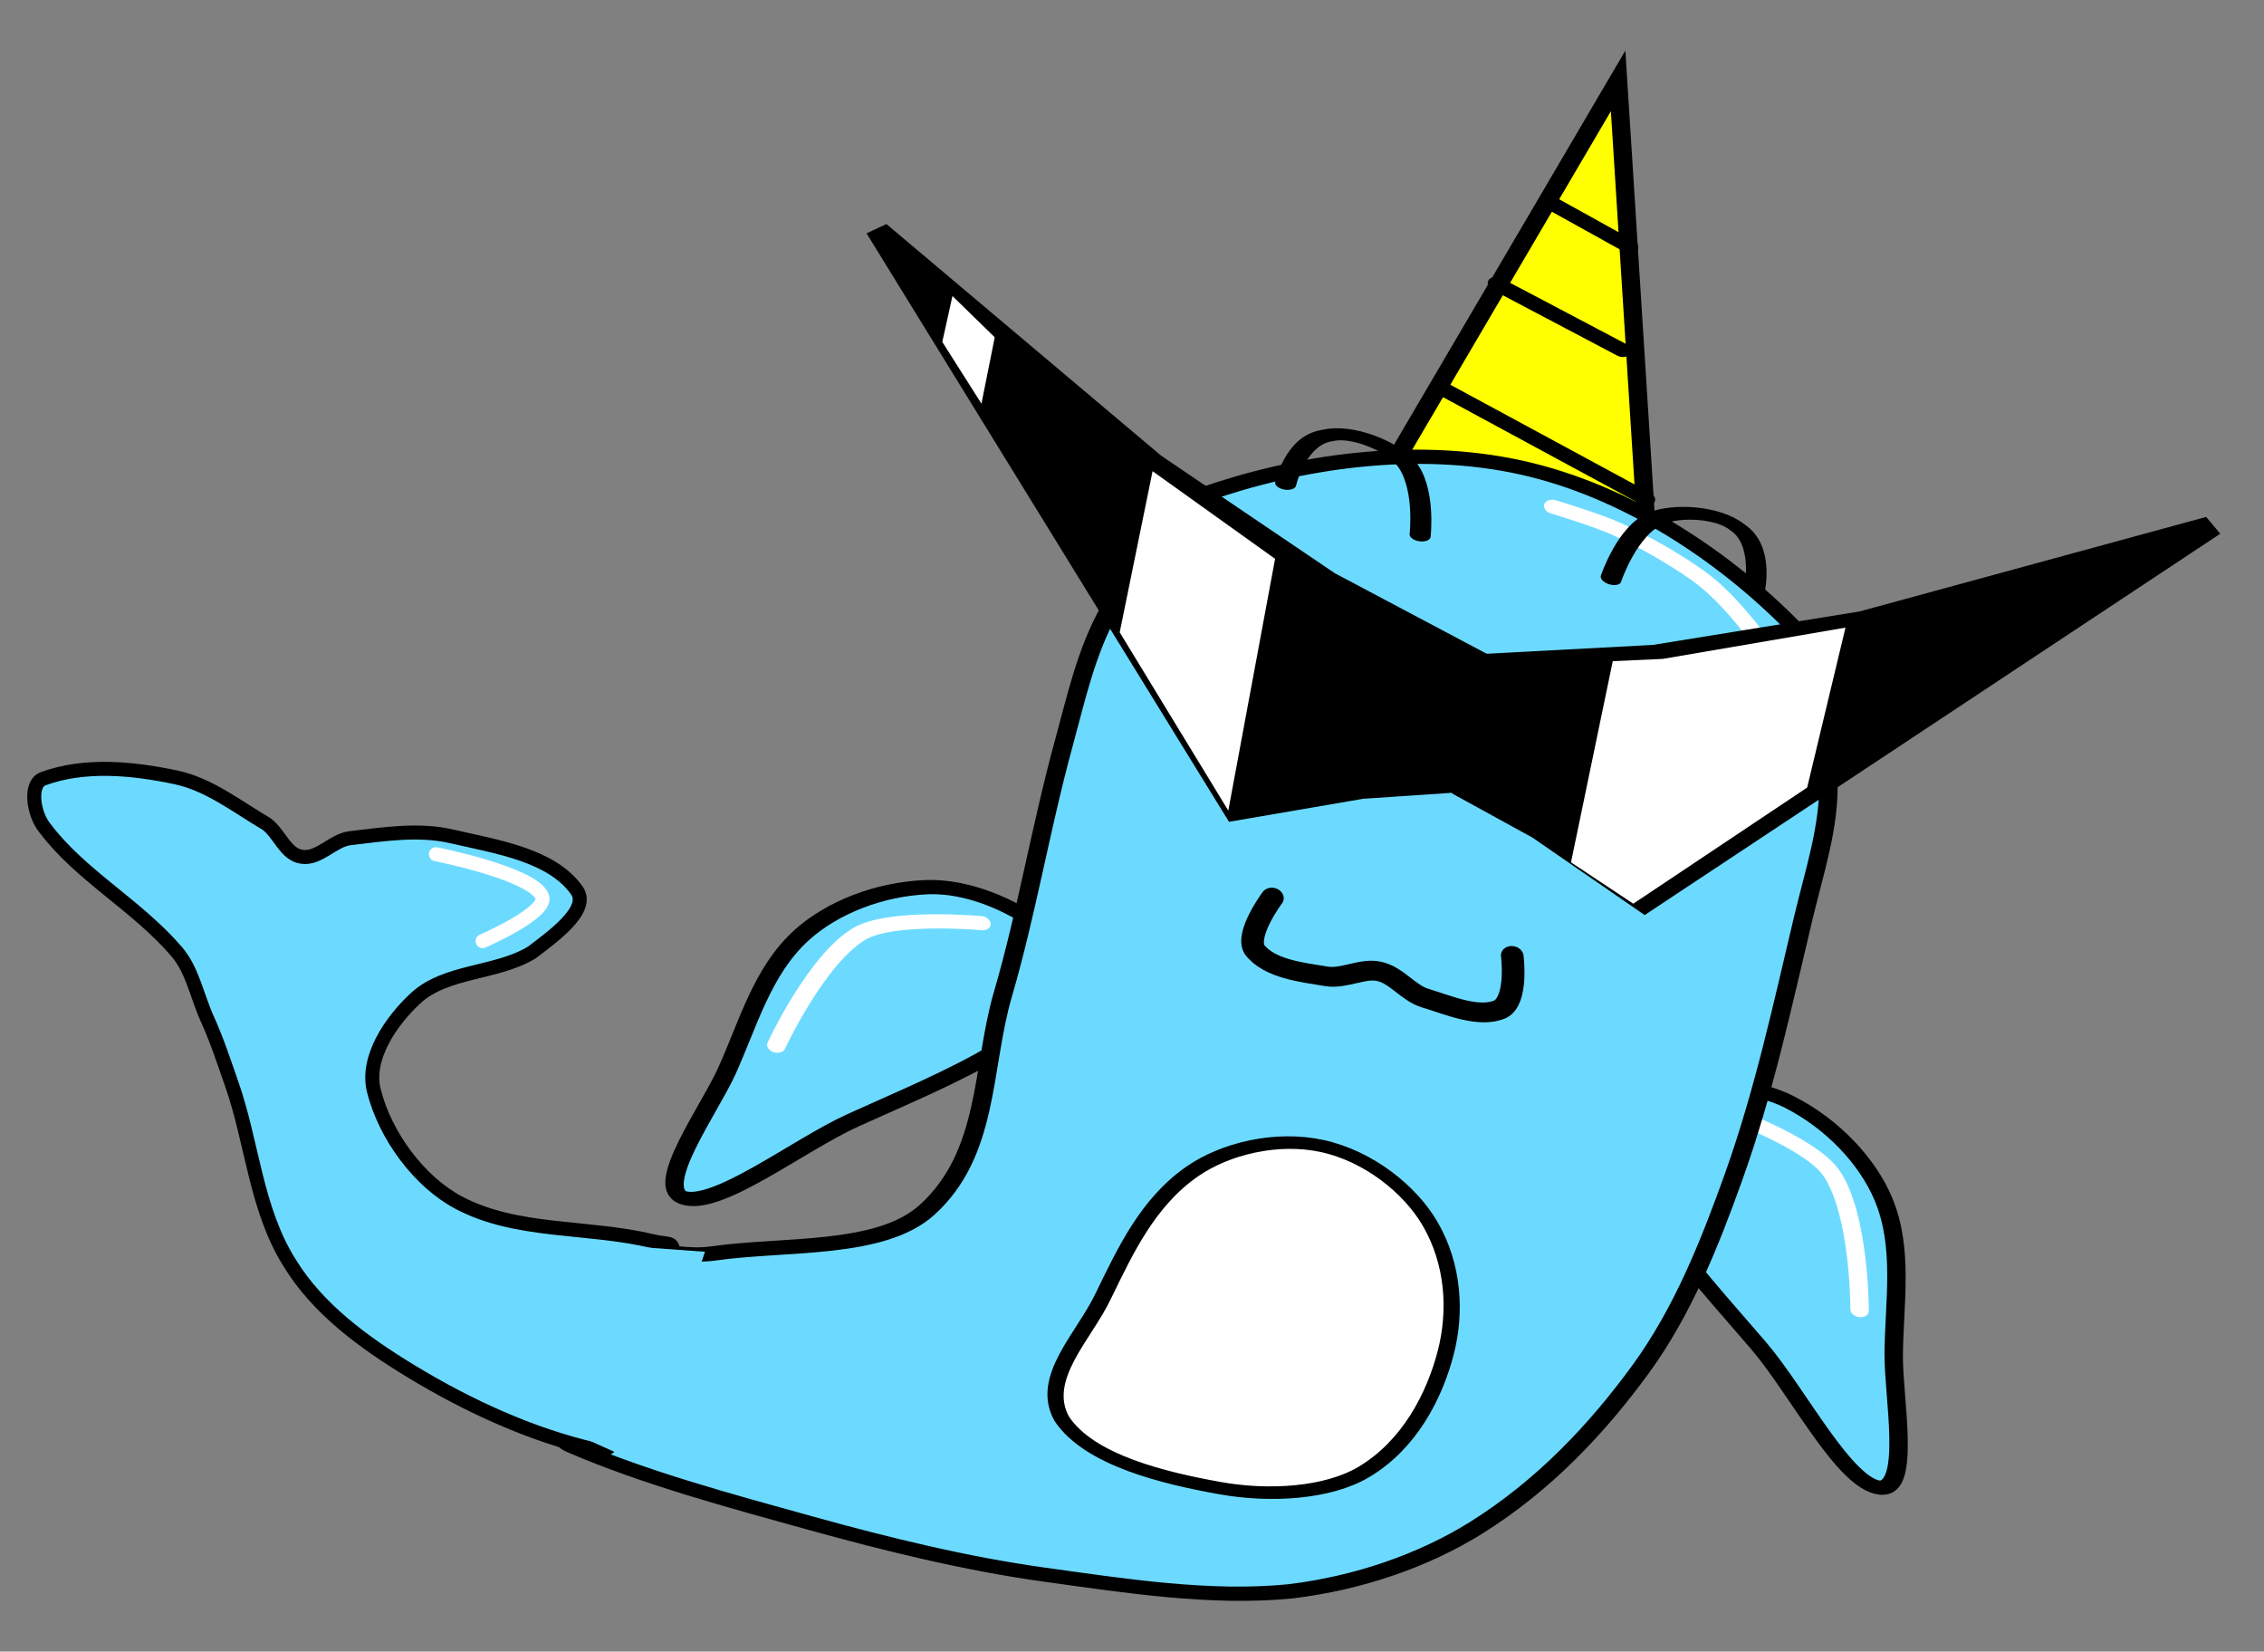 <svg version="1.1" width="85" height="62" viewBox="3 -1 85 62" xmlns="http://www.w3.org/2000/svg" xmlns:xlink="http://www.w3.org/1999/xlink">
  <rect x="3" y="-1" width="85" height="62" fill="#808080" stroke="none"/>
  <!-- Exported by Scratch - http://scratch.mit.edu/ -->
  <g id="ID0.48240807792171836" transform="matrix(1, 0, 0, 1, 0, -5)">
    <path id="ID0.18150845123454928" fill="#6CDAFF" stroke="#000000" stroke-width="2" stroke-linecap="round" d="M 275.150 213.500 C 278.223 213.253 281.442 214.903 282.900 217.250 C 285.034 220.742 284.853 225.356 284.750 229.100 C 284.561 235.743 283.345 242.329 282.400 248.900 C 281.350 256.229 282.584 269.570 279.150 271.350 C 276.051 272.677 271.988 260.610 269.150 255.200 C 265.762 248.740 261.169 242.255 260.100 235.250 C 259.296 229.986 260.419 224.031 263.400 219.600 C 265.862 215.944 270.774 213.876 275.150 213.500 Z " transform="matrix(-0.307, 0.094, 0.159, 0.251, 116.15, -34.5)"/>
    <path id="ID0.0035421540960669518" fill="none" stroke="#FFFFFF" stroke-width="2" stroke-linecap="round" d="M 270.650 218.350 C 270.650 218.350 263.877 225.469 263.750 230.100 C 263.549 236.389 269.750 248.300 269.750 248.300 " transform="matrix(-0.307, 0.094, 0.159, 0.251, 116.15, -34.5)"/>
  </g>
  <g id="ID0.48240807792171836">
    <path id="ID0.18150845123454928" fill="#6CDAFF" stroke="#000000" stroke-width="2" stroke-linecap="round" d="M 275.150 213.500 C 278.223 213.253 281.442 214.903 282.900 217.250 C 285.034 220.742 284.853 225.356 284.750 229.100 C 284.561 235.743 283.345 242.329 282.400 248.900 C 281.350 256.229 282.584 269.570 279.150 271.350 C 276.051 272.677 271.988 260.610 269.150 255.200 C 265.762 248.740 261.169 242.255 260.100 235.250 C 259.296 229.986 260.419 224.031 263.400 219.600 C 265.862 215.944 270.774 213.876 275.150 213.500 Z " transform="matrix(0.239, 0.214, -0.25, 0.16, 29.75, -59.2)"/>
    <path id="ID0.0035421540960669518" fill="none" stroke="#FFFFFF" stroke-width="2" stroke-linecap="round" d="M 270.650 218.350 C 270.650 218.350 263.877 225.469 263.750 230.100 C 263.549 236.389 269.750 248.300 269.750 248.300 " transform="matrix(0.239, 0.214, -0.25, 0.16, 29.75, -59.2)"/>
  </g>
  <g id="ID0.2420122711919248">
    <g id="ID0.7129468834027648">
      <path id="ID0.2604714026674628" fill="#FFFF00" stroke="#000000" stroke-width="2" stroke-linecap="round" d="M 237 85.650 L 251.300 144.300 L 224 145.300 L 237 85.650 Z " transform="matrix(-0.341, -0.075, -0.057, 0.257, 149.45, -2.2)"/>
      <path id="ID0.4227697029709816" fill="none" stroke="#000000" stroke-width="2" stroke-linecap="round" d="M 248 134 L 224.350 143 " transform="matrix(-0.341, -0.075, -0.057, 0.257, 149.45, -2.2)"/>
      <path id="ID0.39849042566493154" fill="none" stroke="#000000" stroke-width="2" stroke-linecap="round" d="M 245 117.650 L 230.350 123 " transform="matrix(-0.341, -0.075, -0.057, 0.257, 149.45, -2.2)"/>
      <path id="ID0.5916849924251437" fill="none" stroke="#000000" stroke-width="2" stroke-linecap="round" d="M 241.350 104.650 L 232 108.350 " transform="matrix(-0.341, -0.075, -0.057, 0.257, 149.45, -2.2)"/>
    </g>
    <path id="ID0.6581924292258918" fill="#6CDAFF" stroke="#000000" stroke-width="2" stroke-linecap="round" d="M 237.800 155.800 C 249.540 155.767 261.432 161.816 270.550 169.300 C 275.889 173.685 276.256 181.709 277.750 188.200 C 279.248 194.789 279.205 201.692 279.450 208.200 C 279.910 220.464 279.396 233.057 280 245.050 C 280.543 255.852 277.694 267.602 282.950 277.400 C 286.861 284.686 297.085 286.390 304.350 290 C 306.666 291.151 309.224 291.121 311.950 291.600 C 313.407 291.855 316.154 290.029 316.350 292.200 C 317.128 300.848 314.823 309.511 314.300 318.200 C 314.169 320.372 316.857 320.658 314.750 321.200 C 306.320 323.366 296.796 323.955 287.750 324.600 C 279.456 325.194 270.631 325.490 262.150 324.600 C 253.363 323.680 244.104 322.929 235.950 319.400 C 228.945 316.163 222.608 310.975 217.900 304.850 C 211.729 296.821 207.464 287.269 204.300 277.650 C 201.248 268.361 199.999 258.116 199.050 248.200 C 197.813 235.264 197.904 222.527 197.750 209.850 C 197.671 203.087 197.104 196.174 198.350 189.850 C 199.732 182.844 200.010 174.435 205.550 169.650 C 214.397 162.014 226.115 155.837 237.800 155.800 Z " transform="matrix(-0.341, -0.075, -0.057, 0.257, 150.1, -5.65)"/>
    <path id="ID0.4747713301330805" fill="none" stroke="#FFFFFF" stroke-width="2" stroke-linecap="round" d="M 236.800 144.500 C 236.800 144.500 231.702 144.993 229.250 145.750 C 226.069 146.720 222.913 148.010 220 149.650 C 217.963 150.797 216.097 152.499 214.400 154.200 C 212.185 156.418 208.150 161.450 208.150 161.450 " transform="matrix(-0.341, -0.075, -0.057, 0.257, 150.3, -1.35)"/>
  </g>
  <path id="ID0.47664465522393584" fill="none" stroke="#000000" stroke-width="2" stroke-linecap="round" d="M 222.500 219.600 C 222.500 219.600 221.180 223.825 222.500 225.150 C 224.155 226.553 226.964 225.894 229.150 225.700 C 230.724 225.556 232.025 224.043 233.600 224.050 C 235.077 224.026 236.472 225.611 238.050 225.700 C 240.153 225.818 243.048 226.223 244.700 224.600 C 245.784 223.241 244.150 219.050 244.150 219.050 " transform="matrix(-0.418, -0.092, -0.08, 0.36, 170.35, -23.7)"/>
  <path id="ID0.2474912153556943" fill="#FFFFFF" stroke="#000000" stroke-width="2" stroke-linecap="round" d="M 235.650 228 C 241.444 228 247.224 231.836 250.495 236.499 C 255.037 242.974 256.423 251.455 257.850 259.300 C 259.046 266.406 263.353 274.546 259.600 280.250 C 255.187 285.943 245.656 286.098 238.900 285.750 C 232.768 285.438 225.879 282.871 222.100 278.150 C 217.387 272.250 215.698 263.673 215.500 256.450 C 215.313 249.578 216.871 242.144 220.805 236.499 C 224.064 231.822 229.856 228 235.650 228 Z " transform="matrix(-0.3, -0.066, -0.05, 0.226, 134.75, 6.05)"/>
  <g id="ID0.8499903189949691">
    <path id="ID0.845822561532259" fill="#6CDAFF" stroke="#000000" stroke-width="2" stroke-linecap="round" d="M 342.850 193.350 C 348.972 191.616 355.090 186.273 358.050 180.300 C 360.157 176.015 357.792 170.140 355.050 166.200 C 351.675 161.315 344.473 160.338 340.200 156.250 C 337.837 153.461 333.323 148.535 335.800 146.250 C 340.356 142.054 348.319 142.577 354.950 142.500 C 359.642 142.441 364.185 144.160 369.050 145.850 C 371.364 146.659 372.733 149.762 375.200 149.900 C 377.514 150.093 379.041 147.322 381.100 146.400 C 385.714 144.891 390.308 142.622 395.150 142.650 C 401.515 142.686 408.263 143.495 413.600 146.850 C 415.525 148.048 413.857 152.174 411.900 153.700 C 405.472 159.237 396.822 161.620 389.800 166.900 C 386.958 169.038 385.593 172.524 383.400 175.450 C 381.456 178.051 379.774 180.935 378.100 183.650 C 373.379 191.292 370.894 200.493 364.500 206.950 C 359.209 212.471 351.808 215.759 344.250 218.350 C 335.274 221.429 325.648 223.550 316.250 223.650 C 313.901 223.675 313.590 221.428 313.250 219.350 C 311.891 211.035 310.985 202.571 311.400 194.200 C 311.519 192.078 312.249 192.908 314.600 192.850 C 324.006 192.615 333.798 195.913 342.850 193.350 Z " transform="matrix(-0.257, -0.056, -0.056, 0.257, 119.15, 13.65)"/>
    <path id="ID0.22437191475182772" fill="#6CDAFF" stroke="none" stroke-linecap="round" d="M 324.900 181.850 L 353.500 185.950 L 354.050 207.700 L 328.200 213.200 L 324.900 181.850 Z " transform="matrix(-0.257, -0.056, -0.056, 0.257, 123.15, 17.45)"/>
    <path id="ID0.7040526834316552" fill="none" stroke="#FFFFFF" stroke-width="2" stroke-linecap="round" d="M 337.300 152.600 C 337.300 152.600 328.785 146.492 330.400 144.500 C 332.583 141.626 346.450 141.900 346.450 141.900 " transform="matrix(-0.257, -0.056, -0.056, 0.257, 116.35, 14)"/>
  </g>
  <g id="ID0.2661628294736147">
    <g id="ID0.8039874886162579">
      <path id="ID0.4877005652524531" fill="#000000" stroke="#000000" stroke-width="3" stroke-linecap="round" d="M 401.700 182.450 L 401.100 162.200 L 420.400 155.100 L 443.750 142.800 L 481.700 116.350 L 425.300 193.750 L 411.350 186.200 L 401.700 182.450 Z " transform="matrix(-0.308, -0.068, -0.051, 0.232, 190.25, 13.4)"/>
      <path id="ID0.4877005652524531" fill="#000000" stroke="#000000" stroke-width="3" stroke-linecap="round" d="M 401.700 182.450 L 401.100 162.200 L 420.400 155.100 L 443.750 142.800 L 481.700 116.350 L 425.300 193.750 L 411.350 186.200 L 401.700 182.450 Z " transform="matrix(0.308, 0.068, -0.051, 0.232, -56.4, -41)"/>
    </g>
    <path id="ID0.9342148057185113" fill="#FFFFFF" stroke="none" stroke-linecap="round" d="M 158.850 144.650 L 177.300 154.600 L 182.500 156.450 L 182.200 185.750 L 174.700 189.600 L 159.150 168.100 L 158.850 144.650 Z " transform="matrix(-0.341, -0.075, -0.057, 0.257, 134.7, -2.7)"/>
    <path id="ID0.9342148057185113" fill="#FFFFFF" stroke="none" stroke-linecap="round" d="M 158.850 144.650 L 173.750 153.100 L 174.700 189.600 L 159.150 168.100 L 158.850 144.650 Z " transform="matrix(0.341, 0.075, -0.057, 0.257, 0.35, -32.4)"/>
    <path id="ID0.9342148057185113" fill="#FFFFFF" stroke="none" stroke-linecap="round" d="M 160.750 152.750 L 166.150 157.200 L 166.300 166.850 L 160.750 159.450 L 160.750 152.750 Z " transform="matrix(0.341, 0.075, -0.057, 0.257, -7.35, -41.2)"/>
  </g>
  <path id="ID0.01927188504487276" fill="none" stroke="#000000" stroke-width="1" stroke-linecap="round" d="M 221.850 140.200 C 221.850 140.200 222.061 135.857 221 134.100 C 220.259 132.880 218.429 131.922 217.300 132.650 C 215.802 133.329 215.400 137.100 215.400 137.100 " transform="matrix(0.789, 0.087, -0.013, 0.444, -116.9, -62.45)"/>
  <path id="ID0.01927188504487276" fill="none" stroke="#000000" stroke-width="1" stroke-linecap="round" d="M 221.850 140.200 C 221.850 140.200 222.061 135.857 221 134.100 C 220.259 132.880 218.429 131.922 217.300 132.650 C 215.802 133.329 215.400 137.100 215.400 137.100 " transform="matrix(-0.752, -0.253, -0.175, 0.408, 254.85, 19.65)"/>
</svg>